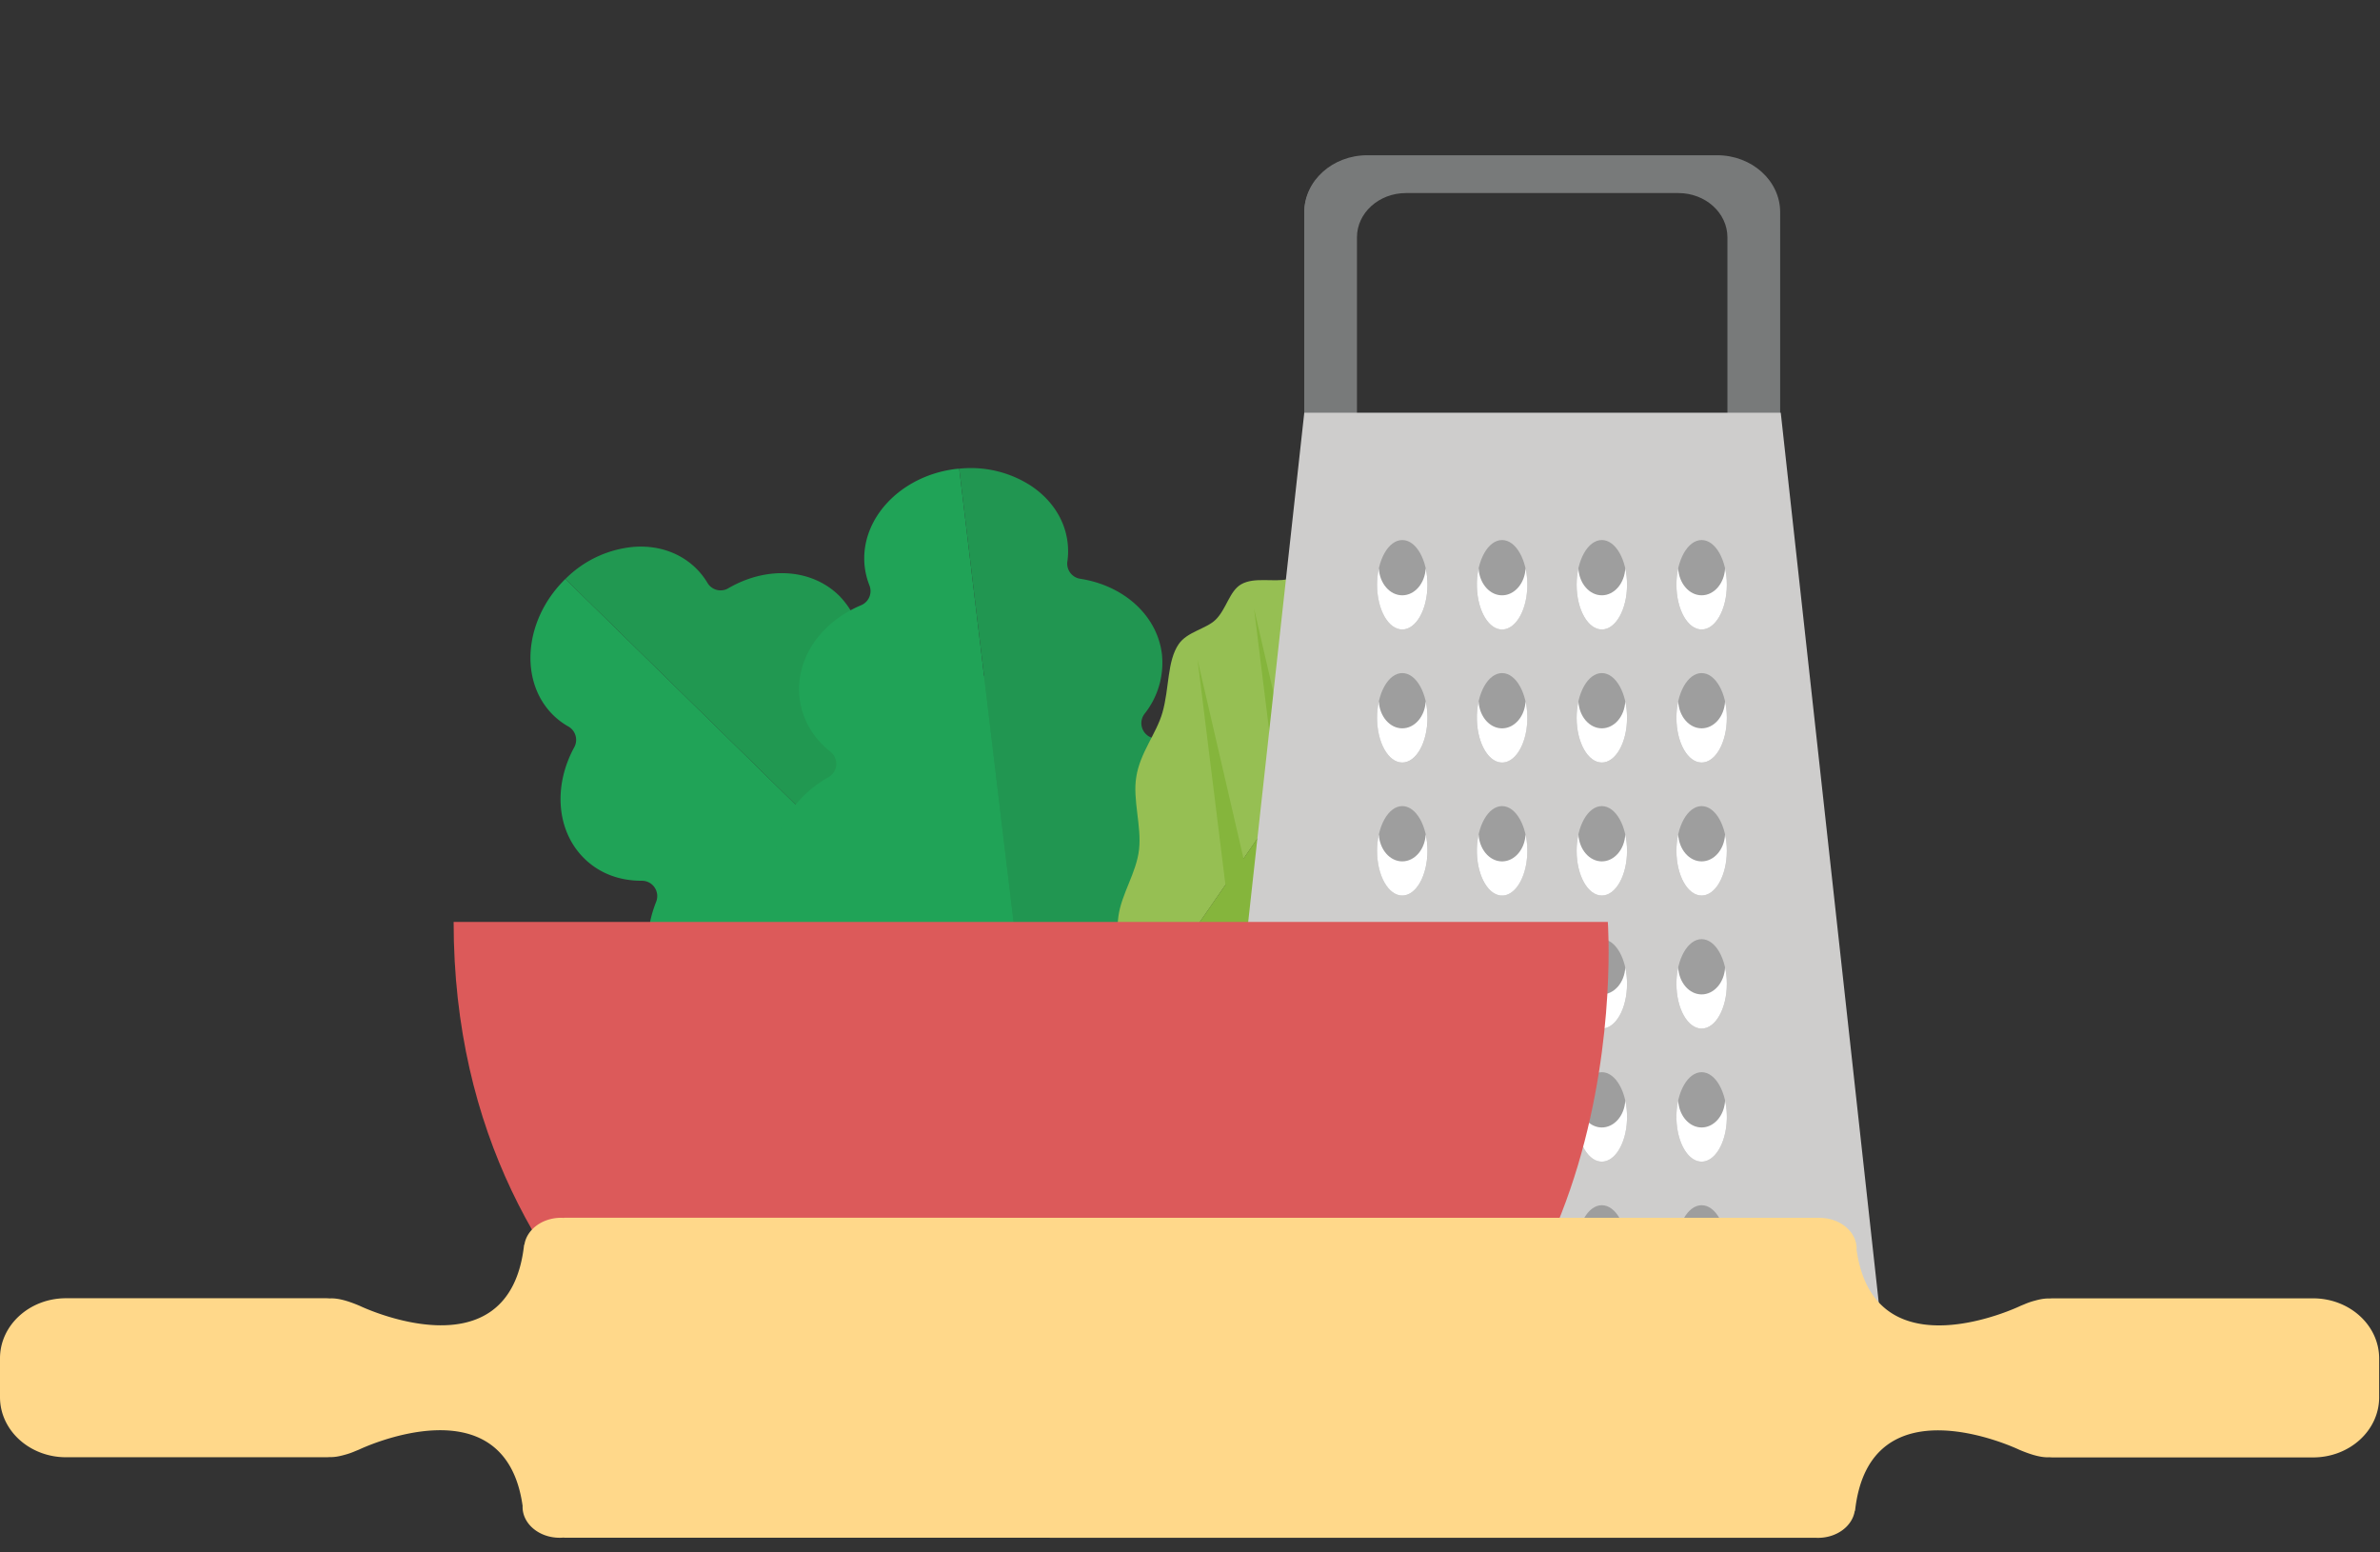 <svg width="230" height="150" xmlns="http://www.w3.org/2000/svg"><rect width="100%" height="100%" fill="#333333" stroke="none"/><g fill="none"><path d="M54.405 56.175c-3.795 3.908-4.215 9.72-.928 12.938.435.424.924.789 1.452 1.087.703.4.955 1.294.564 2.005-2.072 3.816-1.68 8.142.974 10.747 1.445 1.418 3.371 2.16 5.567 2.15a1.47 1.47 0 011.227.65c.276.408.331.928.147 1.386-1.518 3.837-.888 7.763 1.653 10.254 2.692 2.638 6.958 3.074 10.865 1.107a1.463 1.463 0 011.259-.028c.402.18.703.534.819.962a6.589 6.589 0 001.746 3.053c2.996 2.933 8.254 2.407 11.725-1.173.155-.16.289-.336.426-.51l.139-.172a1.45 1.45 0 011.068-.56 1.47 1.47 0 011.123.405l3.9 3.816-.02.02 2.853-2.976L54.641 55.94c-.079.076-.16.145-.236.234v.001z" fill="#20A357"/><path d="M97.027 76.7c1.852-3.979 1.308-8.253-1.384-10.892-2.53-2.488-6.463-3.023-10.233-1.394-.45.194-.965.15-1.376-.116a1.48 1.48 0 01-.674-1.212 7.91 7.91 0 00-2.277-5.54c-2.654-2.602-6.958-2.885-10.708-.702a1.468 1.468 0 01-1.997-.509 7.073 7.073 0 00-1.123-1.432c-1.562-1.527-3.738-2.262-6.124-2.053a10.672 10.672 0 00-6.49 3.091l46.323 45.395 2.278-2.341-3.9-3.817a1.663 1.663 0 01.18-2.29l.187-.16c.177-.14.346-.29.506-.448 3.472-3.582 3.864-8.887.868-11.824a6.568 6.568 0 00-3.066-1.679 1.472 1.472 0 01-.975-.8c-.19-.4-.19-.865-.002-1.266l-.013-.01V76.7z" fill="#219851"/><path d="M92.379 45.31c-5.408.657-9.363 4.916-8.808 9.499.076.603.229 1.195.452 1.76a1.484 1.484 0 01-.802 1.909c-4 1.671-6.391 5.282-5.949 8.982.24 2.015 1.266 3.816 2.994 5.188a1.482 1.482 0 01-.198 2.442c-3.578 2.036-5.536 5.486-5.111 9.025.45 3.753 3.5 6.784 7.768 7.72.43.095.795.378.995.772.2.394.215.858.04 1.263a6.618 6.618 0 00-.536 3.468c.506 4.176 4.924 7.084 9.868 6.486.218-.03.435-.071.648-.125l.215-.048a1.49 1.49 0 011.18.239c.342.241.569.616.624 1.033l.65 5.43h-.032l4.061-.491-7.74-64.577c-.107.01-.213.013-.32.025h.001z" fill="#20A357"/><path d="M112.743 88.196c3.925-1.928 6.172-5.597 5.722-9.353-.423-3.542-3.143-6.432-7.098-7.544a1.476 1.476 0 01-.993-.962 1.487 1.487 0 01.234-1.366 7.918 7.918 0 001.68-5.753c-.443-3.702-3.626-6.636-7.908-7.297a1.477 1.477 0 01-1.23-1.664 7.064 7.064 0 00.023-1.817c-.253-2.178-1.498-4.12-3.486-5.465a10.68 10.68 0 00-6.99-1.69l7.741 64.577 3.229-.392-.653-5.435a1.653 1.653 0 011.571-1.674h.253c.218 0 .448 0 .668-.036 4.937-.597 8.556-4.48 8.055-8.65a6.635 6.635 0 00-1.339-3.242 1.487 1.487 0 01.526-2.226l-.005-.01v-.001z" fill="#219651"/><path d="M132.85 56.766c-1.454-.58-2.783-2.036-4.278-2.176-1.496-.14-2.715 1.054-4.155 1.377-1.339.3-3.209-.24-4.477.493-1.128.652-1.422 2.4-2.464 3.418-.914.893-2.74 1.157-3.563 2.35-1.134 1.64-.906 4.275-1.574 6.616-.58 2.036-2.173 3.896-2.53 6.221-.367 2.176.521 4.75.268 7.01s-1.698 4.28-1.996 6.46c-.327 2.367.458 4.957-.038 6.98-.603 2.45-3.477 8.963-4.555 10.53l.506.355 33.411-48.37c-1.328-.92-3.168-.71-4.554-1.264h-.001z" fill="#96BF53"/><path d="M142.63 77.452c.585-1.336 2.108-2.216 2.32-3.506.241-1.45-.91-3.026-1.097-4.39-.203-1.473.475-3.053-.167-4.396-.643-1.344-2.485-2.107-3.523-3.277-1.012-1.125-1.452-2.932-2.77-3.853l-33.417 48.377.506.354c1.195-1.73 6.147-6.763 8.004-8.17 1.708-1.293 4.378-1.527 6.41-2.641 1.945-1.074 3.324-3.1 5.364-4.11 2.04-1.01 4.765-1 6.716-2.035 2.08-1.1 3.32-3.206 5.045-4.43 1.954-1.384 4.497-2.058 5.663-3.748.825-1.188.433-3.002.946-4.175z" fill="#85B53C"/><path fill="#85B53C" d="M120.173 82.958L115.73 63.75l2.695 21.742 21.2-5.05z"/><path fill="#85B53C" d="M125.12 75.795L121.188 58.8l2.384 19.24 18.762-4.47z"/><path fill="#85B53C" d="M130.3 68.297l-3.231-11.348 1.685 13.59 13.251-3.158z"/><path d="M126.043 20.499v21.986c0 3.038 2.725 5.502 6.09 5.502h33.806c3.364 0 6.093-2.464 6.093-5.502V20.499c0-3.039-2.73-5.499-6.093-5.499h-33.806c-3.365 0-6.09 2.464-6.09 5.499zm5.092 2.435c0-2.366 2.122-4.28 4.74-4.28h26.32c2.62 0 4.741 1.918 4.741 4.28v17.12c0 2.366-2.122 4.28-4.74 4.28h-26.32c-2.62 0-4.741-1.919-4.741-4.28V22.933v.001z" fill="#787A7A"/><path d="M132.133 15.081h33.806c2.052 0 3.865.921 4.969 2.322a6.694 6.694 0 00-2.057-.33h-33.806c-3.365 0-6.093 2.46-6.093 5.503v21.986c0 1.185.419 2.28 1.124 3.177-2.35-.762-4.033-2.786-4.033-5.173V20.584c0-3.038 2.725-5.503 6.09-5.503z" fill="#787A7A"/><path fill="#CECDCC" d="M126.043 39.88h46.047l10.471 95.072h-66.988z"/><path d="M166.88 56.502c0 2.386-1.092 4.321-2.436 4.321-1.348 0-2.436-1.935-2.436-4.321 0-2.387 1.092-4.322 2.436-4.322 1.344 0 2.435 1.935 2.435 4.322h.001z" fill="#9E9E9E"/><path d="M162.18 54.913c.072 1.454 1.058 2.607 2.264 2.607 1.205 0 2.195-1.153 2.264-2.607.11.493.171 1.027.171 1.589 0 2.386-1.091 4.321-2.435 4.321-1.348 0-2.436-1.935-2.436-4.321 0-.562.057-1.096.171-1.589h.001z" fill="#FFF"/><path d="M157.234 56.502c0 2.386-1.091 4.321-2.435 4.321s-2.436-1.935-2.436-4.321c0-2.387 1.092-4.322 2.436-4.322 1.348 0 2.435 1.935 2.435 4.322z" fill="#9E9E9E"/><path d="M152.534 54.913c.074 1.454 1.06 2.607 2.265 2.607s2.195-1.153 2.264-2.607c.11.493.171 1.027.171 1.589 0 2.386-1.091 4.321-2.435 4.321s-2.436-1.935-2.436-4.321c0-.562.061-1.096.171-1.589z" fill="#FFF"/><path d="M147.594 56.502c0 2.386-1.092 4.321-2.436 4.321-1.344 0-2.436-1.935-2.436-4.321 0-2.387 1.092-4.322 2.436-4.322 1.344 0 2.436 1.935 2.436 4.322z" fill="#9E9E9E"/><path d="M142.893 54.913c.074 1.454 1.06 2.607 2.265 2.607 1.206 0 2.195-1.153 2.269-2.607.11.493.17 1.027.17 1.589 0 2.386-1.09 4.321-2.435 4.321-1.344 0-2.436-1.935-2.436-4.321a7.065 7.065 0 01.167-1.589z" fill="#FFF"/><path d="M137.953 56.502c0 2.386-1.092 4.321-2.436 4.321-1.348 0-2.435-1.935-2.435-4.321 0-2.387 1.091-4.322 2.435-4.322s2.436 1.935 2.436 4.322z" fill="#9E9E9E"/><path d="M133.249 54.913c.073 1.454 1.059 2.607 2.264 2.607 1.206 0 2.191-1.153 2.265-2.607.11.493.17 1.027.17 1.589 0 2.386-1.09 4.321-2.435 4.321-1.348 0-2.436-1.935-2.436-4.321 0-.562.062-1.096.172-1.589z" fill="#FFF"/><path d="M166.88 69.356c0 2.387-1.092 4.322-2.436 4.322-1.348 0-2.436-1.935-2.436-4.322s1.092-4.321 2.436-4.321c1.344 0 2.435 1.934 2.435 4.321h.001z" fill="#9E9E9E"/><path d="M162.18 67.768c.072 1.454 1.058 2.606 2.264 2.606 1.205 0 2.195-1.152 2.264-2.606.11.492.171 1.026.171 1.588 0 2.387-1.091 4.322-2.435 4.322-1.348 0-2.436-1.935-2.436-4.322 0-.562.057-1.096.171-1.588h.001z" fill="#FFF"/><path d="M157.234 69.356c0 2.387-1.091 4.322-2.435 4.322s-2.436-1.935-2.436-4.322 1.092-4.321 2.436-4.321c1.348 0 2.435 1.934 2.435 4.321z" fill="#9E9E9E"/><path d="M152.534 67.768c.074 1.454 1.06 2.606 2.265 2.606s2.195-1.152 2.264-2.606c.11.492.171 1.026.171 1.588 0 2.387-1.091 4.322-2.435 4.322s-2.436-1.935-2.436-4.322c0-.562.061-1.096.171-1.588z" fill="#FFF"/><path d="M147.594 69.356c0 2.387-1.092 4.322-2.436 4.322-1.344 0-2.436-1.935-2.436-4.322s1.092-4.321 2.436-4.321c1.344 0 2.436 1.934 2.436 4.321z" fill="#9E9E9E"/><path d="M142.893 67.768c.074 1.454 1.06 2.606 2.265 2.606 1.206 0 2.195-1.152 2.269-2.606.11.492.17 1.026.17 1.588 0 2.387-1.09 4.322-2.435 4.322-1.344 0-2.436-1.935-2.436-4.322a7.065 7.065 0 01.167-1.588z" fill="#FFF"/><path d="M137.953 69.356c0 2.387-1.092 4.322-2.436 4.322-1.348 0-2.435-1.935-2.435-4.322s1.091-4.321 2.435-4.321 2.436 1.934 2.436 4.321z" fill="#9E9E9E"/><path d="M133.249 67.768c.073 1.454 1.059 2.606 2.264 2.606 1.206 0 2.191-1.152 2.265-2.606.11.492.17 1.026.17 1.588 0 2.387-1.09 4.322-2.435 4.322-1.348 0-2.436-1.935-2.436-4.322 0-.562.062-1.096.172-1.588z" fill="#FFF"/><path d="M166.88 82.21c0 2.387-1.092 4.322-2.436 4.322-1.348 0-2.436-1.935-2.436-4.321 0-2.387 1.092-4.322 2.436-4.322 1.344 0 2.435 1.935 2.435 4.322l.001-.001z" fill="#9E9E9E"/><path d="M162.18 80.622c.072 1.454 1.058 2.607 2.264 2.607 1.205 0 2.195-1.153 2.264-2.607.11.493.171 1.026.171 1.589 0 2.386-1.091 4.321-2.435 4.321-1.348 0-2.436-1.935-2.436-4.321 0-.563.057-1.096.171-1.589h.001z" fill="#FFF"/><path d="M157.234 82.21c0 2.387-1.091 4.322-2.435 4.322s-2.436-1.935-2.436-4.321c0-2.387 1.092-4.322 2.436-4.322 1.348 0 2.435 1.935 2.435 4.322v-.001z" fill="#9E9E9E"/><path d="M152.534 80.622c.074 1.454 1.06 2.607 2.265 2.607s2.195-1.153 2.264-2.607c.11.493.171 1.026.171 1.589 0 2.386-1.091 4.321-2.435 4.321s-2.436-1.935-2.436-4.321c0-.563.061-1.096.171-1.589z" fill="#FFF"/><path d="M147.594 82.21c0 2.387-1.092 4.322-2.436 4.322-1.344 0-2.436-1.935-2.436-4.321 0-2.387 1.092-4.322 2.436-4.322 1.344 0 2.436 1.935 2.436 4.322v-.001z" fill="#9E9E9E"/><path d="M142.893 80.622c.074 1.454 1.06 2.607 2.265 2.607 1.206 0 2.195-1.153 2.269-2.607.11.493.17 1.026.17 1.589 0 2.386-1.09 4.321-2.435 4.321-1.344 0-2.436-1.935-2.436-4.321a7.065 7.065 0 01.167-1.589z" fill="#FFF"/><path d="M137.953 82.21c0 2.387-1.092 4.322-2.436 4.322-1.348 0-2.435-1.935-2.435-4.321 0-2.387 1.091-4.322 2.435-4.322s2.436 1.935 2.436 4.322v-.001z" fill="#9E9E9E"/><path d="M133.249 80.622c.073 1.454 1.059 2.607 2.264 2.607 1.206 0 2.191-1.153 2.265-2.607.11.493.17 1.026.17 1.589 0 2.386-1.09 4.321-2.435 4.321-1.348 0-2.436-1.935-2.436-4.321 0-.563.062-1.096.172-1.589z" fill="#FFF"/><path d="M166.88 95.065c0 2.387-1.092 4.321-2.436 4.321-1.348 0-2.436-1.934-2.436-4.321 0-2.387 1.092-4.321 2.436-4.321 1.344 0 2.435 1.934 2.435 4.321h.001z" fill="#9E9E9E"/><path d="M162.18 93.476c.072 1.455 1.058 2.607 2.264 2.607 1.205 0 2.195-1.152 2.264-2.607.11.493.171 1.027.171 1.589 0 2.387-1.091 4.321-2.435 4.321-1.348 0-2.436-1.934-2.436-4.321 0-.562.057-1.096.171-1.589h.001z" fill="#FFF"/><path d="M157.234 95.065c0 2.387-1.091 4.321-2.435 4.321s-2.436-1.934-2.436-4.321c0-2.387 1.092-4.321 2.436-4.321 1.348 0 2.435 1.934 2.435 4.321z" fill="#9E9E9E"/><path d="M152.534 93.476c.074 1.455 1.06 2.607 2.265 2.607s2.195-1.152 2.264-2.607c.11.493.171 1.027.171 1.589 0 2.387-1.091 4.321-2.435 4.321s-2.436-1.934-2.436-4.321c0-.562.061-1.096.171-1.589z" fill="#FFF"/><path d="M147.594 95.065c0 2.387-1.092 4.321-2.436 4.321-1.344 0-2.436-1.934-2.436-4.321 0-2.387 1.092-4.321 2.436-4.321 1.344 0 2.436 1.934 2.436 4.321z" fill="#9E9E9E"/><path d="M142.893 93.476c.074 1.455 1.06 2.607 2.265 2.607 1.206 0 2.195-1.152 2.269-2.607.11.493.17 1.027.17 1.589 0 2.387-1.09 4.321-2.435 4.321-1.344 0-2.436-1.934-2.436-4.321a7.065 7.065 0 01.167-1.589z" fill="#FFF"/><path d="M137.953 95.065c0 2.387-1.092 4.321-2.436 4.321-1.348 0-2.435-1.934-2.435-4.321 0-2.387 1.091-4.321 2.435-4.321s2.436 1.934 2.436 4.321z" fill="#9E9E9E"/><path d="M133.249 93.476c.073 1.455 1.059 2.607 2.264 2.607 1.206 0 2.191-1.152 2.265-2.607.11.493.17 1.027.17 1.589 0 2.387-1.09 4.321-2.435 4.321-1.348 0-2.436-1.934-2.436-4.321 0-.562.062-1.096.172-1.589z" fill="#FFF"/><path d="M166.88 107.92c0 2.386-1.092 4.32-2.436 4.32-1.348 0-2.436-1.934-2.436-4.32 0-2.387 1.092-4.322 2.436-4.322 1.344 0 2.435 1.935 2.435 4.321l.001.001z" fill="#9E9E9E"/><path d="M162.18 106.33c.072 1.455 1.058 2.608 2.264 2.608 1.205 0 2.195-1.153 2.264-2.607a7.3 7.3 0 01.171 1.588c0 2.387-1.091 4.322-2.435 4.322-1.348 0-2.436-1.935-2.436-4.322 0-.562.057-1.095.171-1.588l.001-.001z" fill="#FFF"/><path d="M157.234 107.92c0 2.386-1.091 4.32-2.435 4.32s-2.436-1.934-2.436-4.32c0-2.387 1.092-4.322 2.436-4.322 1.348 0 2.435 1.935 2.435 4.321v.001z" fill="#9E9E9E"/><path d="M152.534 106.33c.074 1.455 1.06 2.608 2.265 2.608s2.195-1.153 2.264-2.607a7.3 7.3 0 01.171 1.588c0 2.387-1.091 4.322-2.435 4.322s-2.436-1.935-2.436-4.322a7.3 7.3 0 01.171-1.588v-.001z" fill="#FFF"/><path d="M147.594 107.92c0 2.386-1.092 4.32-2.436 4.32-1.344 0-2.436-1.934-2.436-4.32 0-2.387 1.092-4.322 2.436-4.322 1.344 0 2.436 1.935 2.436 4.321v.001z" fill="#9E9E9E"/><path d="M142.893 106.33c.074 1.455 1.06 2.608 2.265 2.608 1.206 0 2.195-1.153 2.269-2.607.11.493.17 1.026.17 1.588 0 2.387-1.09 4.322-2.435 4.322-1.344 0-2.436-1.935-2.436-4.322a7.065 7.065 0 01.167-1.588v-.001z" fill="#FFF"/><path d="M137.953 107.92c0 2.386-1.092 4.32-2.436 4.32-1.348 0-2.435-1.934-2.435-4.32 0-2.387 1.091-4.322 2.435-4.322s2.436 1.935 2.436 4.321v.001z" fill="#9E9E9E"/><path d="M133.249 106.33c.073 1.455 1.059 2.608 2.264 2.608 1.206 0 2.191-1.153 2.265-2.607.11.493.17 1.026.17 1.588 0 2.387-1.09 4.322-2.435 4.322-1.348 0-2.436-1.935-2.436-4.322 0-.562.062-1.095.172-1.588v-.001z" fill="#FFF"/><path d="M166.88 120.774c0 2.387-1.092 4.321-2.436 4.321-1.348 0-2.436-1.934-2.436-4.321 0-2.387 1.092-4.322 2.436-4.322 1.344 0 2.435 1.935 2.435 4.322h.001z" fill="#9E9E9E"/><path d="M162.18 119.185c.072 1.454 1.058 2.607 2.264 2.607 1.205 0 2.195-1.153 2.264-2.607.11.493.171 1.027.171 1.589 0 2.387-1.091 4.321-2.435 4.321-1.348 0-2.436-1.934-2.436-4.321 0-.562.057-1.096.171-1.589h.001z" fill="#FFF"/><path d="M157.234 120.774c0 2.387-1.091 4.321-2.435 4.321s-2.436-1.934-2.436-4.321c0-2.387 1.092-4.322 2.436-4.322 1.348 0 2.435 1.935 2.435 4.322z" fill="#9E9E9E"/><path d="M152.534 119.185c.074 1.454 1.06 2.607 2.265 2.607s2.195-1.153 2.264-2.607c.11.493.171 1.027.171 1.589 0 2.387-1.091 4.321-2.435 4.321s-2.436-1.934-2.436-4.321c0-.562.061-1.096.171-1.589z" fill="#FFF"/><path d="M147.594 120.774c0 2.387-1.092 4.321-2.436 4.321-1.344 0-2.436-1.934-2.436-4.321 0-2.387 1.092-4.322 2.436-4.322 1.344 0 2.436 1.935 2.436 4.322z" fill="#9E9E9E"/><path d="M142.893 119.185c.074 1.454 1.06 2.607 2.265 2.607 1.206 0 2.195-1.153 2.269-2.607.11.493.17 1.027.17 1.589 0 2.387-1.09 4.321-2.435 4.321-1.344 0-2.436-1.934-2.436-4.321a7.065 7.065 0 01.167-1.589z" fill="#FFF"/><path d="M137.953 120.774c0 2.387-1.092 4.321-2.436 4.321-1.348 0-2.435-1.934-2.435-4.321 0-2.387 1.091-4.322 2.435-4.322s2.436 1.935 2.436 4.322z" fill="#9E9E9E"/><path d="M133.249 119.185c.073 1.454 1.059 2.607 2.264 2.607 1.206 0 2.191-1.153 2.265-2.607.11.493.17 1.027.17 1.589 0 2.387-1.09 4.321-2.435 4.321-1.348 0-2.436-1.934-2.436-4.321 0-.562.062-1.096.172-1.589z" fill="#FFF"/><path fill="#484B4C" d="M182.56 134.952h-66.988l-.11 2.159h67.388z"/><path d="M79.64 144.063s-35.802-13.848-35.802-54.985h111.54s3.294 44.395-33.017 54.985H79.64z" fill="#DC5A5A"/><path d="M54.51 117.662v.016c-.095-.004-.184-.012-.278-.012-1.829 0-3.336 1.14-3.556 2.61h-.028c-1.413 12.835-15.84 5.919-15.84 5.919-1.312-.566-2.248-.778-2.916-.737-.118-.004-.237-.017-.355-.017H6.387c-3.528-.004-6.387 2.6-6.387 5.805v3.75c0 3.21 2.86 5.809 6.382 5.809h25.151c.11 0 .22-.008.33-.016.375.016.831-.045 1.39-.204a7.05 7.05 0 001.058-.363c.134-.057.269-.105.415-.17 0 0 14.077-6.746 15.78 5.465 0 .029-.005.053-.005.082 0 1.65 1.605 2.985 3.585 2.985.142 0 .285-.008.423-.02v.016l121.013.008c.053.004.106.004.163.004 1.829 0 3.332-1.136 3.556-2.61h.028c1.414-12.83 15.84-5.914 15.84-5.914 1.312.562 2.249.778 2.917.737.118.008.236.016.354.016h25.15c3.528 0 6.387-2.598 6.387-5.808v-3.755c0-3.206-2.859-5.808-6.386-5.808H198.38c-.11 0-.22.012-.326.016-.375-.016-.83.045-1.389.204-.366.093-.72.215-1.059.366-.134.053-.269.106-.411.171 0 0-14.076 6.745-15.779-5.466.004-.028.008-.053.008-.081 0-1.65-1.605-2.986-3.584-2.986-.02 0-.04 0-.061.004v-.008l-121.27-.008h.001z" fill="#FFD88A"/></g></svg>